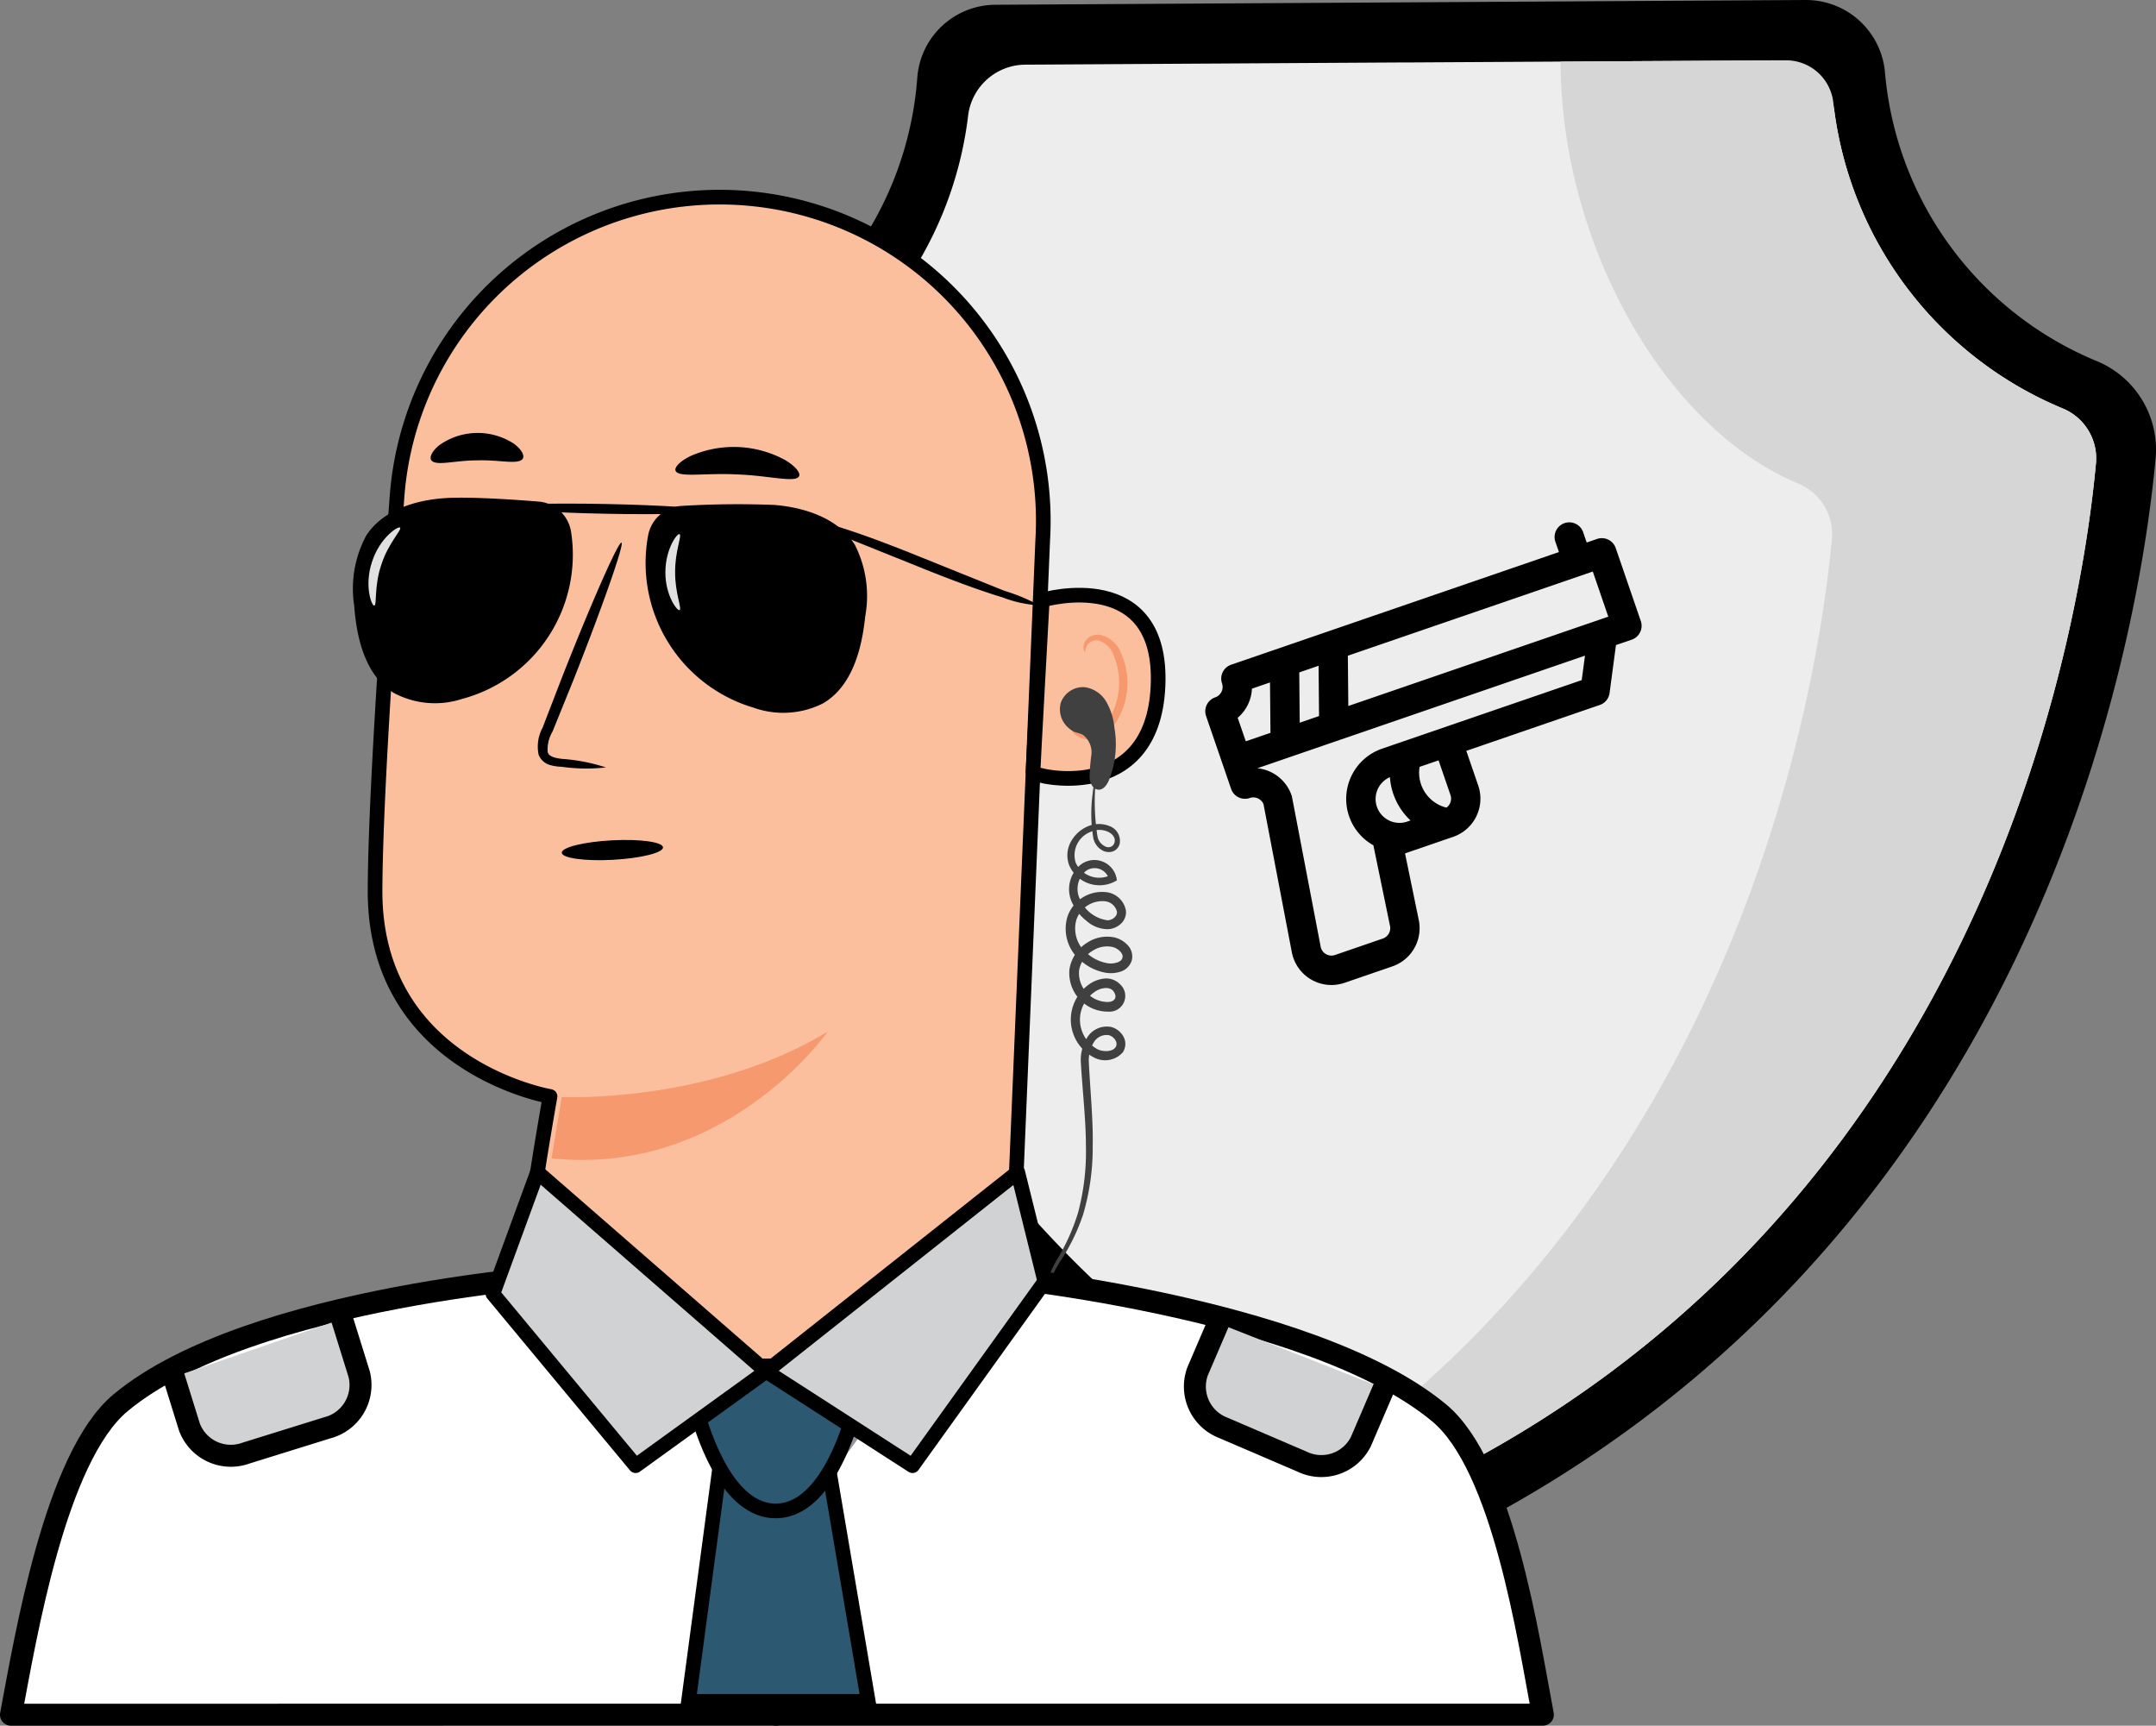 <svg xmlns="http://www.w3.org/2000/svg" width="147.141" height="117.753" viewBox="0 0 147.141 117.753"><rect x="0" y="0" width="147.141" height="117.753" fill="#808080" stroke="none"/><defs><style>.a{fill:#ededed;}.b{fill:#d6d6d6;}.c,.d,.h,.j,.k,.l{stroke:#000;}.c,.d,.h,.k,.l{stroke-linecap:round;stroke-linejoin:round;}.c{stroke-width:0.25px;}.d{fill:#fbbf9e;}.e{fill:#f7996e;}.f{fill:#404041;}.g{fill:#e1e1e1;}.h{fill:#fff;}.h,.l{stroke-width:1.5px;}.i{fill:#98939e;}.j{fill:#2d5872;stroke-miterlimit:10;}.k,.l{fill:#d0d2d3;}</style></defs><g transform="translate(0.75)"><g transform="translate(43.646 0)"><path d="M477.4,175.953c-41.217-19.254-48.762-61.12-50.066-73.559a6.512,6.512,0,0,1,3.93-6.7A23.51,23.51,0,0,0,445.5,75.822a5.369,5.369,0,0,1,5.346-5l55.294-.325h.03a5.41,5.41,0,0,1,5.37,4.9A23.508,23.508,0,0,0,525.983,95.13a6.533,6.533,0,0,1,4.029,6.664c-1.156,12.452-8.2,54.432-49.2,74.14a4.358,4.358,0,0,1-3.418.019ZM451.024,76.377A29.048,29.048,0,0,1,433.447,100.8a.982.982,0,0,0-.589,1.011c1.217,11.637,8.14,50.822,46.215,68.79,37.859-18.412,44.325-57.676,45.406-69.324a1,1,0,0,0-.627-1.02,29.043,29.043,0,0,1-17.837-24.206Zm0,0" transform="translate(-427.295 -70.497)"/><path class="a" d="M522.105,96.826a25.656,25.656,0,0,1-15.592-20.341,3.97,3.97,0,0,0-3.98-3.415l-25.326.147-.541,0-25.318.149a3.955,3.955,0,0,0-3.941,3.412,25.658,25.658,0,0,1-14.647,20.255,5.065,5.065,0,0,0-2.806,5.226c1.556,12.95,9.4,50.905,47.036,68.268a1.2,1.2,0,0,0,.517.112,1.22,1.22,0,0,0,.515-.118c38.606-18.359,45.26-58.25,46.347-69.957a3.682,3.682,0,0,0-2.265-3.74Zm0,0" transform="translate(-425.723 -68.954)"/><path class="a" d="M472.944,156.544c-27.17-14.551-34.806-41.908-36.927-54.923a1.81,1.81,0,0,1,.851-1.847,32.819,32.819,0,0,0,14.668-19.292,1.817,1.817,0,0,1,1.737-1.332l40.153-.235a1.82,1.82,0,0,1,1.755,1.313,32.816,32.816,0,0,0,14.893,19.116,1.812,1.812,0,0,1,.872,1.839c-1.967,13.036-9.284,40.481-36.281,55.352a1.81,1.81,0,0,1-1.721.01Zm0,0" transform="translate(-422.081 -65.451)"/><path class="b" d="M506.156,96.828A25.659,25.659,0,0,1,490.5,76a3.238,3.238,0,0,0-3.214-2.929l-15.4.091c0,12.225,6.971,24.89,16.155,28.763a3.724,3.724,0,0,1,2.363,3.743c-.949,10.275-6.211,42.511-33.881,62.6,1.459.787,2.961,1.547,4.52,2.265a1.213,1.213,0,0,0,1.032-.006c38.606-18.359,45.26-58.25,46.347-69.957a3.682,3.682,0,0,0-2.265-3.74Zm0,0" transform="translate(-409.773 -68.956)"/><g transform="translate(37.986 35.756)"><path class="c" d="M477.7,93.987l-.829.285-.285-.829a.877.877,0,0,0-1.659.569l.285.83-15.859,5.45-3.314,1.139-3.316,1.139a.875.875,0,0,0-.544,1.113.88.88,0,0,1-.545,1.115.877.877,0,0,0-.544,1.113l1.14,3.316.569,1.657a.875.875,0,0,0,1.113.544.879.879,0,0,1,1.1.5l1.935,10.117a2.63,2.63,0,0,0,3.437,1.993l3.262-1.121a2.632,2.632,0,0,0,1.72-3.017l-.96-4.658,3.389-1.164,0,0,.019-.006a2.632,2.632,0,0,0,1.614-3.335l-.854-2.486,9.228-3.172a.875.875,0,0,0,.584-.713l.446-3.348,1.147-.393a.876.876,0,0,0,.544-1.113l-1.71-4.975A.877.877,0,0,0,477.7,93.987Zm-20.495,8.9,1.569-.539.034,3.695-1.568.539Zm-4.221,3.145a2.639,2.639,0,0,0,.995-2.036l1.48-.509.034,3.7-1.889.648Zm11.757,7.241a1.753,1.753,0,1,1-1.14-3.316l.035-.013a4.327,4.327,0,0,0,1.532,3.181Zm3.03-1.969a.88.88,0,0,1-.371,1.033,2.582,2.582,0,0,1-1.966-3.01l1.483-.509Zm8.951-7.708-13.69,4.7a3.5,3.5,0,0,0-.531,6.395l1.147,5.558a.879.879,0,0,1-.573,1.006l-3.261,1.121a.875.875,0,0,1-1.145-.665c-2.086-10.9-1.952-10.221-1.982-10.309a2.635,2.635,0,0,0-2.463-1.774l-.05-.142,22.808-7.838Zm1.859-4.346-18.025,6.193-.034-3.695,16.92-5.814Z" transform="translate(-451.043 -92.851)"/></g></g><g transform="translate(0 13.455)"><g transform="translate(23.373)"><g transform="translate(1.478)"><path class="d" d="M441.093,79a22.077,22.077,0,0,0-24.052,20.327c-.765,10.243-1.484,21.325-1.5,26.912-.026,11.992,11.941,14.03,11.941,14.03s-1.46,8.2-1.855,12.6c-.8,8.868,7.007,11.993,15.9,12.529h0c8.711.526,16.889-2.3,17.406-11.018l2.174-52.086A22.083,22.083,0,0,0,441.093,79Z" transform="translate(-415.545 -78.909)"/><g transform="translate(12.04 56.934)"><path class="e" d="M423.768,118.969s10.026.477,18.153-4.466c0,0-6.9,9.9-18.849,8.65Z" transform="translate(-423.072 -114.503)"/></g><g transform="translate(44.893 27.155)"><path class="d" d="M444.248,96.227c.206-.086,8.274-2.319,7.9,5.875s-8.529,6.121-8.532,5.886S444.248,96.227,444.248,96.227Z" transform="translate(-443.611 -95.886)"/><g transform="translate(2.639 2.702)"><path class="e" d="M445.269,103.988c.037-.024.138.107.374.229a1.426,1.426,0,0,0,1.065.07c.881-.277,1.673-1.617,1.782-3.092a4.746,4.746,0,0,0-.306-2.063,1.65,1.65,0,0,0-1.022-1.145.728.728,0,0,0-.861.352c-.122.226-.077.39-.12.4-.024.019-.17-.146-.088-.481a.908.908,0,0,1,.345-.5,1.079,1.079,0,0,1,.8-.173,2.009,2.009,0,0,1,1.432,1.34,4.835,4.835,0,0,1,.389,2.307c-.128,1.648-1.046,3.154-2.246,3.441a1.528,1.528,0,0,1-1.3-.277C445.274,104.186,445.24,104,445.269,103.988Z" transform="translate(-445.261 -97.575)"/></g></g><g transform="translate(3.79 16.086)"><g transform="translate(0.708 6.899)"><g transform="translate(1.654 2.446)"><path d="M419.394,96.332a1.714,1.714,0,0,0,1.627,1.751,1.638,1.638,0,0,0,1.787-1.518,1.712,1.712,0,0,0-1.624-1.753A1.64,1.64,0,0,0,419.394,96.332Z" transform="translate(-419.392 -94.808)"/></g><path d="M418.384,95.032c.21.226,1.52-.715,3.362-.685,1.841,0,3.18.973,3.383.75.1-.1-.11-.505-.693-.942a4.711,4.711,0,0,0-2.7-.877,4.51,4.51,0,0,0-2.681.824C418.478,94.528,418.28,94.93,418.384,95.032Z" transform="translate(-418.358 -93.279)"/><g transform="translate(18.107 0.605)"><g transform="translate(2.01 2.349)"><path d="M430.937,96.649a1.713,1.713,0,0,0,1.625,1.751,1.64,1.64,0,0,0,1.788-1.52,1.713,1.713,0,0,0-1.625-1.752A1.638,1.638,0,0,0,430.937,96.649Z" transform="translate(-430.935 -95.125)"/></g><path d="M429.7,95.409c.21.227,1.523-.715,3.364-.683,1.839,0,3.18.973,3.383.75.1-.1-.109-.505-.694-.942a4.7,4.7,0,0,0-2.7-.877,4.521,4.521,0,0,0-2.681.822C429.8,94.906,429.6,95.308,429.7,95.409Z" transform="translate(-429.678 -93.657)"/></g><g transform="translate(6.574 0.584)"><path d="M427.144,108.985a12.268,12.268,0,0,0-2.986-.582c-.469-.056-.913-.155-.988-.478a2.408,2.408,0,0,1,.334-1.39q.689-1.7,1.444-3.562c2.006-5.074,3.465-9.249,3.26-9.327s-2,3.97-4,9.042c-.483,1.252-.945,2.444-1.385,3.586a2.719,2.719,0,0,0-.27,1.843,1.183,1.183,0,0,0,.765.7,3.136,3.136,0,0,0,.8.122A11.916,11.916,0,0,0,427.144,108.985Z" transform="translate(-422.467 -93.644)"/></g></g><g transform="translate(16.702 0.956)"><path d="M428.37,91.191c.214.488,2.035.13,4.21.248,2.177.075,3.957.592,4.215.125.114-.222-.221-.673-.957-1.112a7.336,7.336,0,0,0-6.417-.283C428.65,90.54,428.277,90.959,428.37,91.191Z" transform="translate(-428.356 -89.563)"/></g><path d="M417.96,90.828c.318.424,1.593.008,3.121.01,1.526-.053,2.815.321,3.119-.112.133-.211-.064-.633-.624-1.038a4.523,4.523,0,0,0-5.027.083C418,90.193,417.819,90.622,417.96,90.828Z" transform="translate(-417.915 -88.966)"/></g></g><g transform="translate(14.216 43.858)"><path d="M430.418,106.832c.021.366-1.51.747-3.418.851s-3.471-.112-3.49-.48,1.51-.747,3.418-.849S430.4,106.466,430.418,106.832Z" transform="translate(-423.509 -106.328)"/></g><g transform="translate(0 20.499)"><g transform="translate(30.429 1.375)"><path d="M450.013,98.562a8.3,8.3,0,0,1-2.51-.549c-1.518-.454-3.57-1.216-5.8-2.121L436,93.6a12.11,12.11,0,0,1-2.356-.993,8.365,8.365,0,0,1,2.51.549c1.518.454,3.57,1.217,5.8,2.123l5.7,2.294A12.113,12.113,0,0,1,450.013,98.562Z" transform="translate(-433.645 -92.584)"/></g><path d="M427.326,92a2.448,2.448,0,0,1,2.143,2.041,10.185,10.185,0,0,1-7.459,11.426,5.96,5.96,0,0,1-4.677-.438c-1.908-1.206-2.5-3.7-2.663-5.95A7.625,7.625,0,0,1,415.5,94.3c1.155-1.758,3.417-2.436,5.517-2.55s6.313.251,6.313.251Z" transform="translate(-414.621 -91.724)"/><g transform="translate(19.946 0.436)"><path d="M429.484,92.131a2.473,2.473,0,0,0-2.227,2,10.3,10.3,0,0,0,7.209,11.768,6.023,6.023,0,0,0,4.741-.307c1.964-1.164,2.631-3.668,2.865-5.937a7.7,7.7,0,0,0-.7-4.856c-1.115-1.812-3.383-2.562-5.5-2.738a63.628,63.628,0,0,0-6.39.07Z" transform="translate(-427.091 -91.997)"/></g><g transform="translate(10.227 0.408)"><path d="M435.064,92.481c0,.182-3.153.269-7.032.192s-7.02-.29-7.017-.473,3.151-.269,7.032-.192S435.067,92.3,435.064,92.481Z" transform="translate(-421.015 -91.979)"/></g></g><g transform="translate(47.181 33.428)"><g transform="translate(0 6.214)"><path class="f" d="M444.16,139.472c-.011,0-.022-.066-.035-.2a2.666,2.666,0,0,1,.024-.592,6.26,6.26,0,0,1,.79-2.119,14.185,14.185,0,0,0,1.441-3.191,16.049,16.049,0,0,0,.544-4.591c0-1.734-.219-3.6-.346-5.683a2.9,2.9,0,0,1,.4-1.652,1.576,1.576,0,0,1,1.676-.774,1.366,1.366,0,0,1,.816.625,1.045,1.045,0,0,1-.024,1.1,1.616,1.616,0,0,1-1.932.376,2.906,2.906,0,0,1-1.524-3.345,2.971,2.971,0,0,1,1.136-1.654,2.186,2.186,0,0,1,1-.4,1.326,1.326,0,0,1,1.128.382,1.073,1.073,0,0,1-.795,1.868,2.631,2.631,0,0,1-2.655-2.913,2.614,2.614,0,0,1,1.243-1.814,2.464,2.464,0,0,1,1.849-.331,1.808,1.808,0,0,1,.862.505,1.113,1.113,0,0,1,.294,1.065,1.165,1.165,0,0,1-.776.763,2.135,2.135,0,0,1-.952.08,3.46,3.46,0,0,1-1.606-.713,2.837,2.837,0,0,1-1.046-3.143,2.491,2.491,0,0,1,2.758-1.633,1.538,1.538,0,0,1,1.225,1.24,1.08,1.08,0,0,1-.349.905,1.408,1.408,0,0,1-.827.363,2.181,2.181,0,0,1-1.5-.555,3.353,3.353,0,0,1-.949-1.155,2.16,2.16,0,0,1,.592-2.734,1.545,1.545,0,0,1,2.388.937l.029.179-.154.083a2.253,2.253,0,0,1-3.1-1.113,1.908,1.908,0,0,1,.138-1.652,2.367,2.367,0,0,1,1.153-1.017,1.889,1.889,0,0,1,1.449-.01,1.074,1.074,0,0,1,.71,1.172.742.742,0,0,1-.464.557.9.9,0,0,1-.664-.037,1.25,1.25,0,0,1-.683-.9,10.159,10.159,0,0,1-.035-3.036,3.756,3.756,0,0,1,.226-1.033,15.19,15.19,0,0,0,.1,3.992.942.942,0,0,0,.521.672.434.434,0,0,0,.646-.286c.134-.657-.931-1.065-1.643-.7a1.7,1.7,0,0,0-1.011,2.1,1.764,1.764,0,0,0,2.388.841l-.125.261a1.012,1.012,0,0,0-1.55-.55,1.59,1.59,0,0,0-.382,2.019,2.376,2.376,0,0,0,1.865,1.361c.352-.03.667-.315.616-.6a.94.94,0,0,0-.753-.693,1.87,1.87,0,0,0-2.011,1.249,2.191,2.191,0,0,0,.851,2.4,2.81,2.81,0,0,0,1.286.574c.438.067.953-.088,1-.369.106-.258-.264-.648-.685-.745a1.8,1.8,0,0,0-1.334.254,1.948,1.948,0,0,0-.934,1.344,1.974,1.974,0,0,0,1.956,2.159c.552-.014.664-.4.36-.768-.256-.3-.87-.213-1.283.1a2.347,2.347,0,0,0-.9,1.292,2.3,2.3,0,0,0,1.15,2.614c.421.189,1.016.139,1.195-.142.217-.277-.053-.725-.449-.832a1.012,1.012,0,0,0-1.045.521,2.364,2.364,0,0,0-.32,1.337c.1,2,.3,3.938.264,5.688a16.057,16.057,0,0,1-.657,4.7,13.7,13.7,0,0,1-1.571,3.21,6.871,6.871,0,0,0-.886,2.017C444.176,139.2,444.192,139.472,444.16,139.472Z" transform="translate(-444.118 -103.692)"/></g><g transform="translate(1.024)"><path class="f" d="M448.487,102.59a4.463,4.463,0,0,0-.544-1.764,2.042,2.042,0,0,0-1.481-1.013,1.62,1.62,0,0,0-1.625,1.033,1.67,1.67,0,0,0,.6,1.814l.035.029.013.01-.006,0c.05.034.1.067.142.093.213.134.515.152.731.285a1.5,1.5,0,0,1,.56,1.368,13.572,13.572,0,0,0-.122,1.542c.027.376.24.813.616.821.326.006.557-.314.691-.611A6.6,6.6,0,0,0,448.487,102.59Z" transform="translate(-444.758 -99.807)"/></g></g><g transform="translate(1.023 22.534)"><path class="g" d="M415.66,98.328c-.16.078-.717-1.326-.152-3,.547-1.678,1.833-2.471,1.913-2.313.128.147-.813,1.054-1.281,2.522C415.637,97,415.85,98.287,415.66,98.328Z" transform="translate(-415.26 -92.997)"/></g><g transform="translate(21.288 22.986)"><path class="g" d="M428.9,98.463c-.136.112-.979-.973-.971-2.588s.835-2.7.971-2.588c.17.094-.32,1.179-.305,2.588C428.581,97.284,429.07,98.37,428.9,98.463Z" transform="translate(-427.93 -93.279)"/></g></g><path class="h" d="M452.224,154.9l-.242-17.5L438.5,124.864s-22.085,1.347-31.005,8.748c-4.477,3.714-6.5,16.072-7.487,21.293Z" transform="translate(-400.009 -51.357)"/><path class="h" d="M485.074,154.9c-.972-5.094-2.7-16.96-7.078-20.592-8.919-7.4-31.529-9.448-31.529-9.448L432.5,137.4l.241,17.5Z" transform="translate(-380.528 -51.357)"/><path class="i" d="M434.134,134.313l-1.48,9.45,13.723-18.9Z" transform="translate(-380.437 -51.357)"/><path class="j" d="M441.186,149.8l-3.046-17.949h-6.823l-2.4,17.949Z" transform="translate(-382.68 -47.165)"/><path class="j" d="M431.1,128.763h7.319a1.836,1.836,0,0,1,1.974,2.121c-.75,3.071-2.5,7.774-5.629,7.774s-4.888-4.7-5.638-7.774A1.836,1.836,0,0,1,431.1,128.763Z" transform="translate(-382.577 -49.019)"/><path class="k" d="M423.611,120.5l-3.039,8.3,9.738,11.726,8.908-6.433Z" transform="translate(-387.681 -53.972)"/><path class="k" d="M449.4,120.5l1.848,7.455-9.029,12.572-9.986-6.433Z" transform="translate(-380.692 -53.972)"/><path class="l" d="M463.42,131.388l-1.555,3.623a3.015,3.015,0,0,1-4.026,1.374l-5.344-2.294a3.016,3.016,0,0,1-1.779-3.864l1.409-3.284" transform="translate(-369.734 -50.11)"/><path class="l" d="M418.432,126.762l1.173,3.765a3.017,3.017,0,0,1-2.171,3.66l-5.552,1.727a3.017,3.017,0,0,1-3.863-1.783l-1.062-3.412" transform="translate(-395.843 -50.219)"/></g></g></svg>